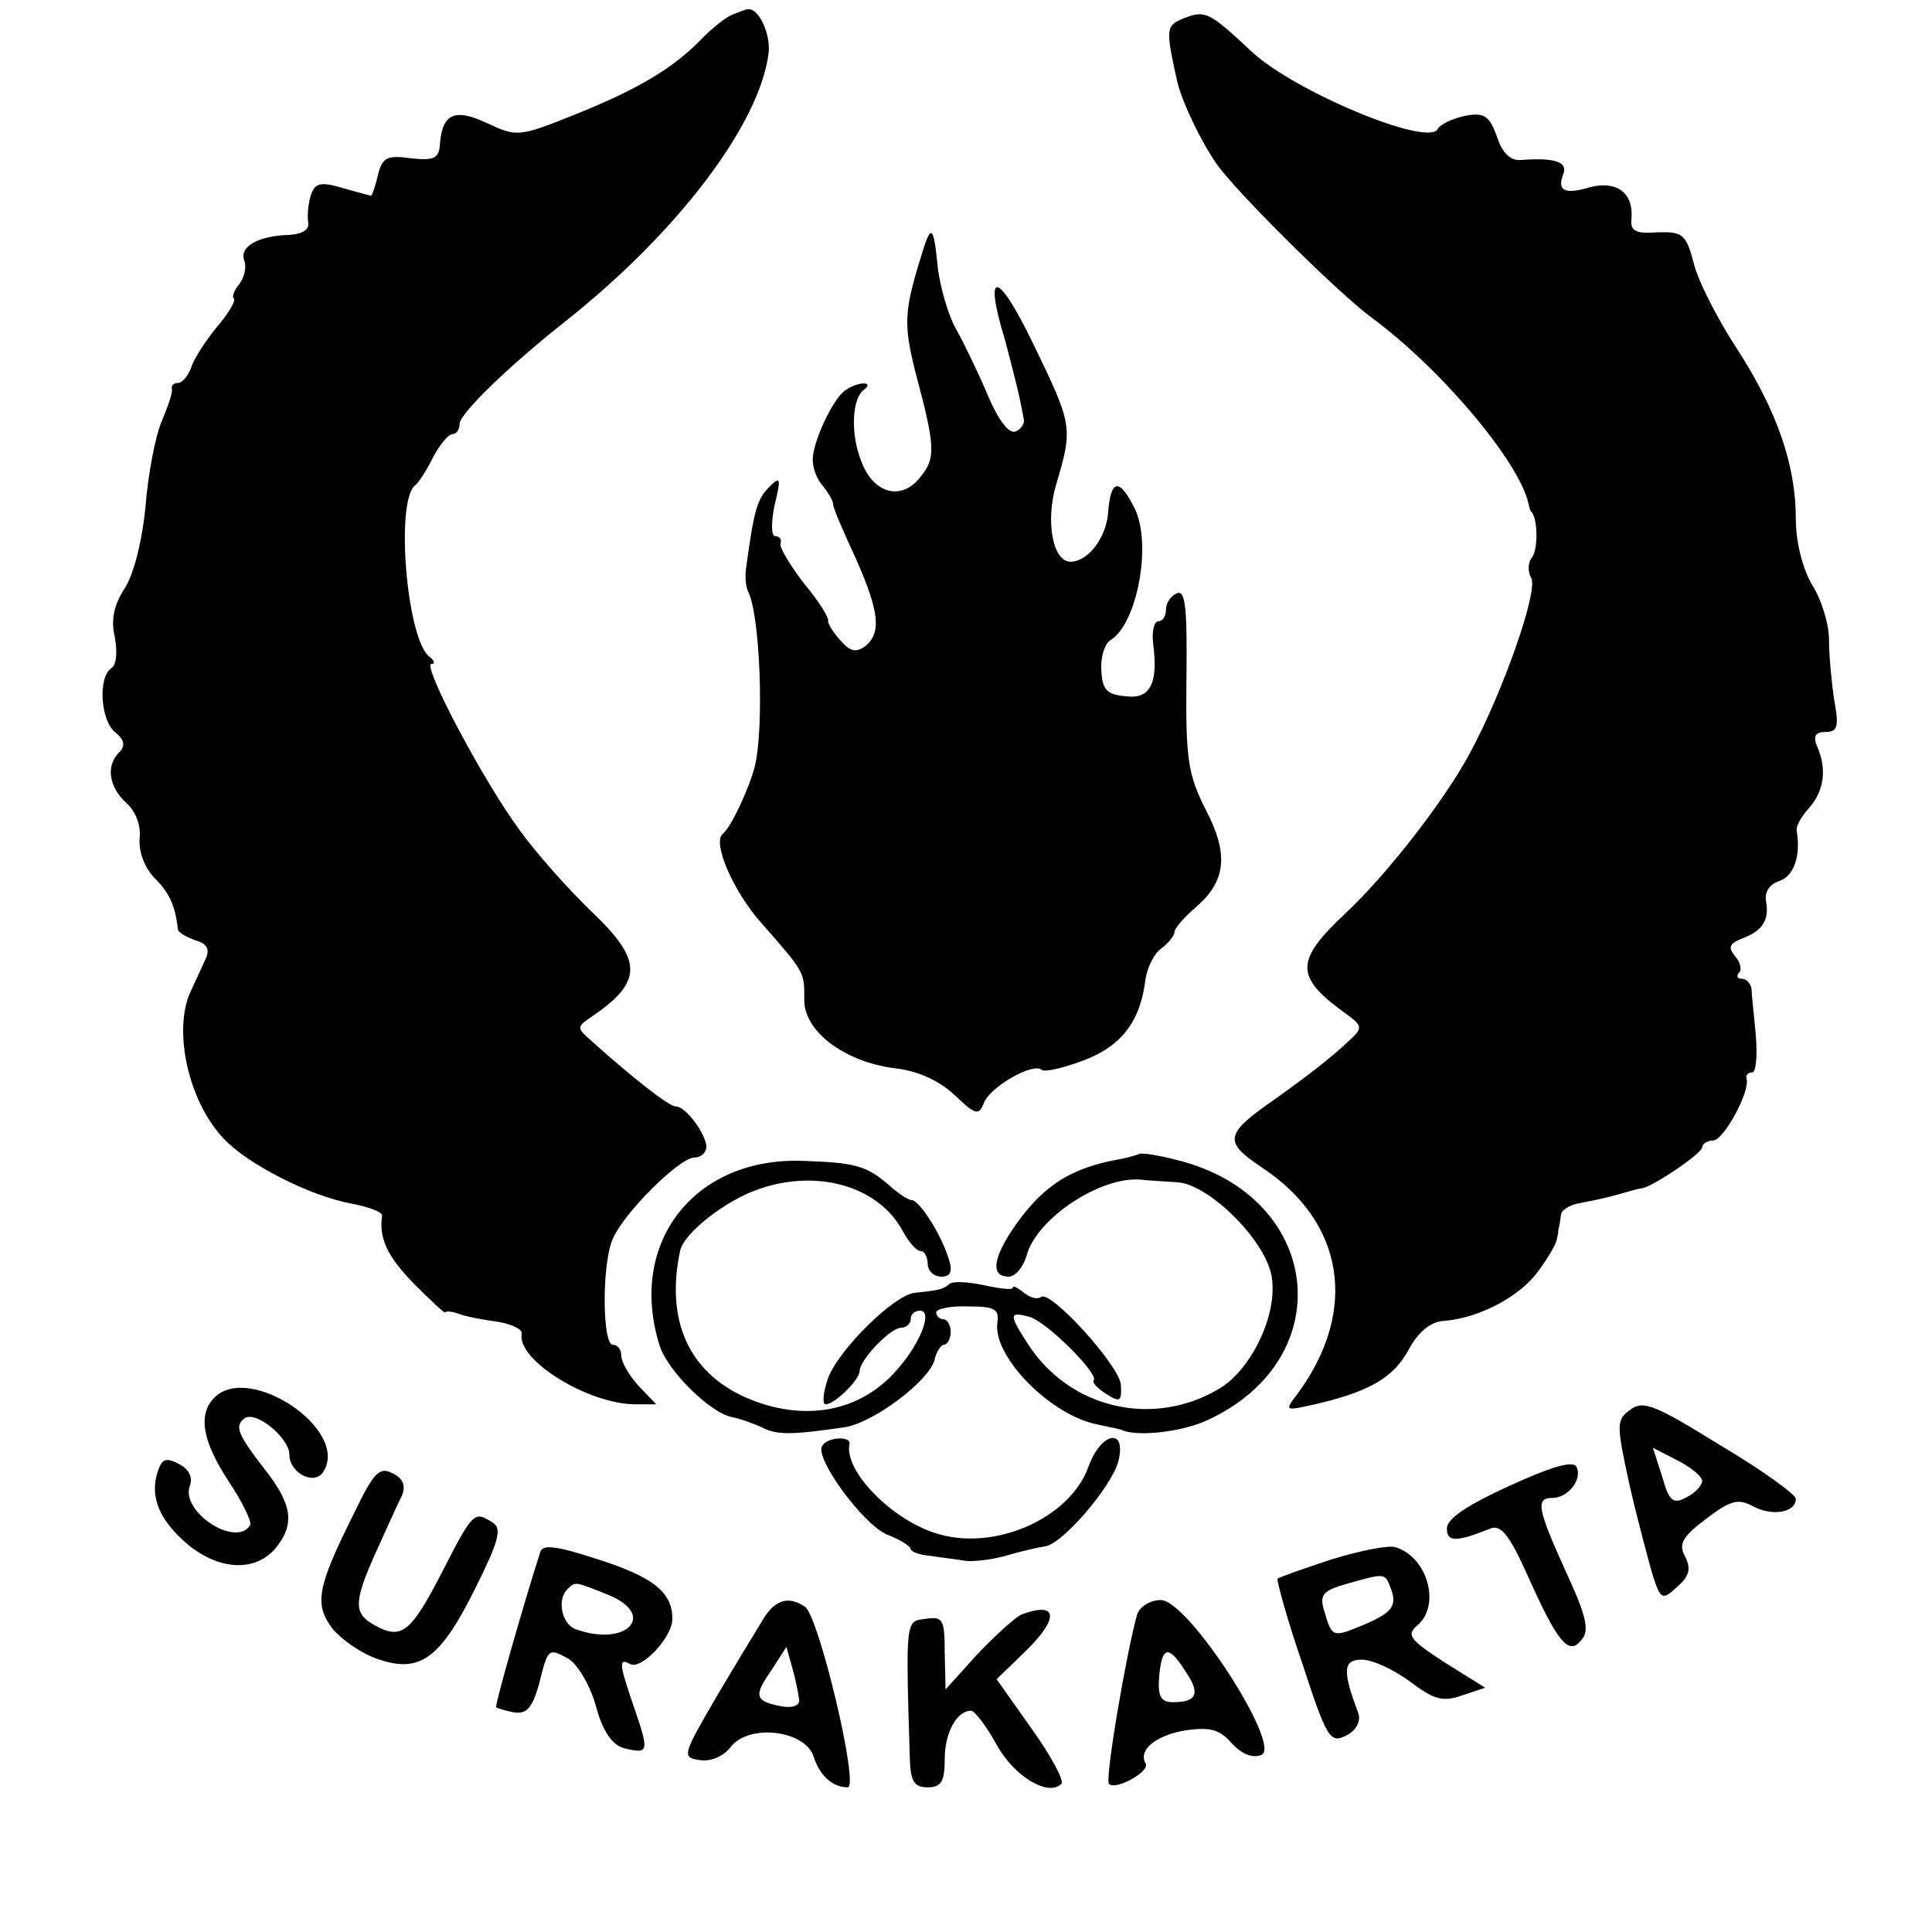 <?xml version="1.0" standalone="no"?>
<!DOCTYPE svg PUBLIC "-//W3C//DTD SVG 20010904//EN"
 "http://www.w3.org/TR/2001/REC-SVG-20010904/DTD/svg10.dtd">
<svg version="1.0" xmlns="http://www.w3.org/2000/svg"
 width="227pt" height="227pt" viewBox="0 0 227 227"
 preserveAspectRatio="xMidYMid meet">
<g transform="translate(0,227) scale(0.1,-0.1)"
fill="#000000" stroke="none">
<path d="M861 2253 c-8 -3 -24 -16 -35 -27 -34 -36 -77 -61 -149 -90 -67 -27
-70 -27 -104 -11 -38 18 -53 12 -56 -23 -1 -18 -6 -21 -34 -18 -28 4 -34 1
-39 -20 -3 -13 -7 -24 -8 -24 0 0 -16 4 -33 9 -27 8 -33 6 -38 -9 -3 -10 -4
-24 -3 -31 2 -9 -7 -14 -22 -15 -37 -1 -59 -14 -53 -30 3 -8 0 -20 -6 -28 -6
-7 -9 -15 -6 -17 2 -3 -7 -18 -20 -33 -13 -16 -27 -37 -30 -47 -4 -11 -11 -19
-16 -19 -5 0 -8 -3 -7 -7 1 -5 -5 -21 -12 -38 -7 -16 -16 -61 -19 -100 -4 -41
-14 -81 -25 -97 -12 -19 -16 -36 -11 -57 3 -17 2 -32 -4 -36 -16 -10 -13 -61
4 -75 11 -9 13 -16 5 -24 -16 -16 -12 -41 9 -60 11 -10 17 -27 15 -42 -1 -15
6 -34 18 -46 17 -17 24 -32 27 -60 1 -4 10 -9 21 -13 14 -4 17 -11 11 -23 -4
-9 -12 -26 -17 -37 -21 -45 -3 -129 39 -173 28 -30 101 -67 149 -76 21 -4 37
-10 37 -14 -4 -27 6 -48 37 -80 20 -20 37 -36 37 -34 1 2 9 1 17 -2 8 -3 29
-7 45 -9 17 -3 29 -9 28 -14 -6 -31 78 -83 134 -83 l24 0 -21 22 c-11 12 -20
28 -20 35 0 7 -4 13 -10 13 -12 0 -13 90 -1 122 11 30 79 98 97 98 8 0 14 6
14 13 -1 15 -24 47 -36 47 -8 0 -50 33 -98 76 -19 17 -19 17 0 30 60 41 59 66
-1 123 -25 24 -63 66 -84 95 -43 58 -116 196 -104 196 5 0 3 4 -2 8 -27 19
-41 184 -17 202 4 3 13 17 21 33 8 15 18 27 23 27 4 0 8 5 8 12 0 12 59 69
125 121 131 104 227 230 238 314 3 23 -12 55 -25 52 -2 0 -9 -3 -17 -6z"/>
<path d="M1392 2249 c-22 -9 -23 -11 -9 -74 6 -27 34 -83 52 -105 35 -43 139
-145 175 -172 82 -60 175 -170 186 -220 1 -5 2 -9 4 -10 7 -10 7 -44 0 -53 -5
-6 -5 -17 -1 -24 9 -14 -33 -134 -72 -206 -30 -56 -98 -143 -145 -187 -62 -58
-61 -76 2 -121 16 -12 17 -15 3 -28 -22 -21 -48 -41 -87 -69 -62 -43 -63 -51
-17 -82 97 -64 113 -168 42 -265 -16 -21 -16 -21 20 -13 64 15 92 31 110 64
11 21 26 33 41 34 42 3 90 29 111 58 12 16 21 32 22 37 1 4 2 9 2 12 1 3 2 10
3 17 0 6 10 12 20 14 11 2 31 6 45 10 14 4 28 8 31 8 14 3 70 41 70 48 0 4 6
8 13 8 12 0 44 58 39 73 -1 4 2 7 7 7 4 0 6 19 4 43 -2 23 -5 48 -5 55 -1 6
-6 12 -11 12 -6 0 -7 3 -4 7 4 3 2 12 -4 19 -9 11 -7 15 7 21 25 9 33 22 29
44 -2 11 4 20 16 24 17 6 25 30 20 59 -1 5 5 16 14 26 18 20 22 46 10 73 -5
12 -2 17 10 17 14 0 16 6 10 38 -3 20 -6 52 -6 70 0 19 -9 48 -20 65 -11 19
-19 50 -19 77 0 64 -22 127 -69 200 -23 35 -46 80 -51 101 -9 34 -13 37 -43
36 -26 -2 -32 2 -30 17 2 30 -18 44 -49 36 -30 -9 -39 -4 -31 16 5 14 -11 19
-50 16 -12 -1 -22 8 -28 27 -9 25 -15 29 -37 25 -15 -3 -30 -10 -33 -16 -13
-20 -167 44 -218 91 -50 47 -55 49 -79 40z"/>
<path d="M1082 1968 c-20 -64 -20 -80 -7 -133 24 -90 25 -103 6 -126 -22 -28
-55 -19 -69 19 -13 32 -11 74 3 84 13 10 -6 10 -21 0 -15 -9 -40 -63 -39 -83
0 -9 5 -23 12 -30 6 -8 12 -17 12 -22 0 -4 12 -32 26 -62 28 -63 31 -88 12
-104 -11 -8 -18 -7 -30 7 -8 9 -15 20 -14 23 1 3 -11 23 -28 43 -16 21 -29 42
-28 47 2 5 -1 9 -6 9 -5 0 -5 16 -1 36 8 33 7 35 -6 22 -14 -14 -18 -26 -27
-93 -2 -11 -1 -24 2 -30 14 -27 19 -158 8 -205 -7 -27 -28 -72 -38 -80 -12
-10 12 -67 46 -105 51 -58 50 -57 50 -89 -1 -37 46 -73 105 -81 29 -3 54 -15
72 -32 24 -23 28 -24 34 -9 7 19 58 48 68 39 3 -3 25 2 49 11 45 17 67 46 73
96 2 13 10 30 19 36 8 6 15 15 15 19 0 4 11 17 25 29 36 31 39 63 11 116 -20
40 -23 58 -22 151 1 83 -1 106 -11 102 -7 -3 -13 -11 -13 -19 0 -8 -4 -14 -9
-14 -5 0 -8 -12 -6 -27 6 -47 -4 -65 -33 -61 -22 2 -27 8 -28 31 -1 15 4 31
11 35 31 19 49 113 28 155 -18 36 -28 34 -31 -5 -2 -30 -24 -58 -44 -58 -21 0
-30 47 -17 91 20 67 19 70 -27 165 -42 87 -59 89 -33 4 5 -19 12 -46 15 -59 3
-13 6 -28 7 -34 1 -5 -4 -12 -10 -14 -8 -3 -21 15 -33 44 -11 26 -28 61 -37
77 -9 16 -18 48 -21 70 -5 53 -8 54 -20 14z"/>
<path d="M1338 914 c-2 -1 -15 -5 -28 -7 -56 -11 -88 -33 -122 -84 -22 -34
-23 -53 -3 -53 8 0 17 11 21 24 11 44 87 94 134 90 8 -1 27 -2 42 -3 37 -1
104 -67 112 -110 8 -44 -23 -110 -62 -133 -78 -46 -176 -23 -225 54 -22 34
-21 37 2 31 20 -5 83 -68 76 -75 -2 -2 4 -9 15 -16 16 -10 18 -9 17 11 -2 23
-84 113 -94 103 -4 -3 -12 -1 -20 5 -7 6 -13 9 -13 6 0 -3 -16 -1 -34 3 -19 4
-38 5 -41 1 -7 -6 -12 -7 -40 -10 -24 -2 -89 -66 -102 -100 -6 -17 -7 -31 -3
-31 11 0 40 29 40 39 0 13 36 51 49 51 6 0 11 5 11 10 0 6 5 10 11 10 15 0 1
-37 -25 -67 -44 -53 -113 -65 -182 -34 -65 30 -92 90 -75 171 4 21 54 60 93
73 69 24 141 3 169 -50 7 -13 16 -23 21 -23 4 0 8 -7 8 -15 0 -8 7 -15 16 -15
11 0 14 6 8 23 -9 28 -34 67 -43 67 -4 0 -16 8 -27 18 -26 22 -38 26 -100 28
-128 5 -207 -96 -169 -217 9 -29 59 -79 85 -84 10 -2 27 -8 37 -13 17 -8 33
-8 95 1 34 5 99 54 106 79 2 10 8 18 11 18 4 0 8 7 8 15 0 8 -4 15 -9 15 -4 0
-8 4 -8 8 0 4 17 8 38 7 30 0 36 -3 34 -18 -7 -40 63 -111 119 -121 13 -3 26
-5 29 -7 20 -7 71 -1 100 13 156 73 133 263 -37 305 -23 6 -43 9 -45 7z"/>
<path d="M252 628 c-20 -20 -14 -52 17 -99 16 -24 27 -47 25 -51 -17 -27 -82
16 -71 46 4 10 -1 20 -13 26 -15 8 -20 6 -25 -10 -9 -29 2 -56 36 -85 37 -30
78 -32 102 -5 24 29 21 52 -13 95 -31 40 -35 50 -22 59 14 8 52 -24 52 -43 0
-22 30 -37 40 -20 31 49 -87 128 -128 87z"/>
<path d="M1916 614 c-17 -12 -17 -17 -2 -86 9 -40 22 -88 27 -106 10 -32 12
-33 30 -16 14 12 16 21 9 35 -8 14 -4 23 24 44 29 22 38 25 56 15 23 -12 50
-7 50 9 0 5 -40 34 -89 63 -76 47 -90 53 -105 42z m84 -84 c0 -5 -8 -14 -18
-19 -16 -9 -21 -5 -29 24 l-11 34 29 -15 c16 -8 29 -19 29 -24z"/>
<path d="M966 571 c-9 -14 47 -91 76 -104 16 -6 28 -14 28 -17 0 -3 10 -7 23
-8 12 -2 31 -4 42 -6 11 -1 34 2 50 7 17 5 36 9 42 10 20 1 79 70 87 100 10
40 -20 35 -35 -6 -22 -62 -113 -101 -181 -78 -52 17 -106 73 -100 104 3 10
-26 9 -32 -2z"/>
<path d="M1773 524 c-48 -22 -73 -38 -73 -50 0 -16 11 -16 51 0 12 5 22 -7 42
-51 37 -83 50 -99 65 -80 10 11 6 28 -18 80 -34 75 -36 87 -16 87 19 0 36 23
28 37 -5 7 -31 -1 -79 -23z"/>
<path d="M416 492 c-44 -88 -47 -107 -25 -136 11 -13 35 -30 55 -36 48 -16 72
2 113 85 27 54 31 69 20 76 -22 14 -23 13 -59 -57 -37 -72 -48 -81 -79 -64
-26 14 -26 27 1 87 12 26 25 56 30 65 5 12 2 21 -11 27 -15 8 -22 1 -45 -47z"/>
<path d="M635 447 c-17 -52 -54 -181 -52 -183 1 -1 11 -4 21 -6 15 -2 21 5 29
32 11 44 11 44 35 31 10 -6 25 -30 32 -55 8 -30 19 -46 33 -50 29 -7 30 -5 13
45 -18 52 -20 62 -6 54 13 -8 50 31 50 53 0 31 -22 49 -88 70 -46 15 -64 18
-67 9z m80 -51 c58 -24 20 -62 -39 -40 -16 6 -22 35 -9 47 9 9 8 9 48 -7z"/>
<path d="M1565 438 c-33 -11 -62 -21 -64 -23 -1 -2 11 -47 29 -99 29 -89 33
-95 52 -85 12 6 17 17 14 26 -19 50 -18 63 4 63 13 0 38 -12 57 -26 28 -21 38
-24 61 -16 l27 9 -48 30 c-40 26 -45 32 -32 43 28 23 13 80 -25 92 -8 3 -42
-4 -75 -14z m69 -34 c8 -21 2 -29 -34 -44 -34 -14 -35 -14 -44 17 -6 19 -2 24
26 32 46 13 45 13 52 -5z"/>
<path d="M897 368 c-8 -13 -33 -54 -56 -93 -39 -67 -40 -70 -19 -73 13 -2 28
4 37 16 22 27 87 19 97 -12 7 -22 22 -36 40 -36 14 0 -34 201 -50 212 -19 13
-35 9 -49 -14z m42 -95 c1 -7 -8 -10 -20 -8 -32 6 -34 12 -13 42 l18 28 7 -25
c4 -14 7 -30 8 -37z"/>
<path d="M1336 373 c-13 -47 -38 -194 -33 -199 8 -8 49 15 43 24 -9 16 12 33
47 39 29 4 40 1 54 -15 12 -13 24 -18 35 -14 25 10 -86 182 -118 182 -13 0
-25 -8 -28 -17z m57 -67 c18 -26 13 -36 -15 -36 -14 0 -18 7 -16 30 3 36 11
38 31 6z"/>
<path d="M1200 373 c-8 -4 -31 -25 -52 -47 l-37 -41 -1 43 c0 39 -2 43 -22 40
-24 -3 -24 2 -19 -165 1 -26 5 -33 21 -33 16 0 20 7 20 33 0 31 14 57 31 57 4
0 18 -18 30 -40 21 -38 61 -61 76 -46 4 3 -12 33 -35 65 l-41 58 34 33 c40 39
38 59 -5 43z"/>
</g>
</svg>
